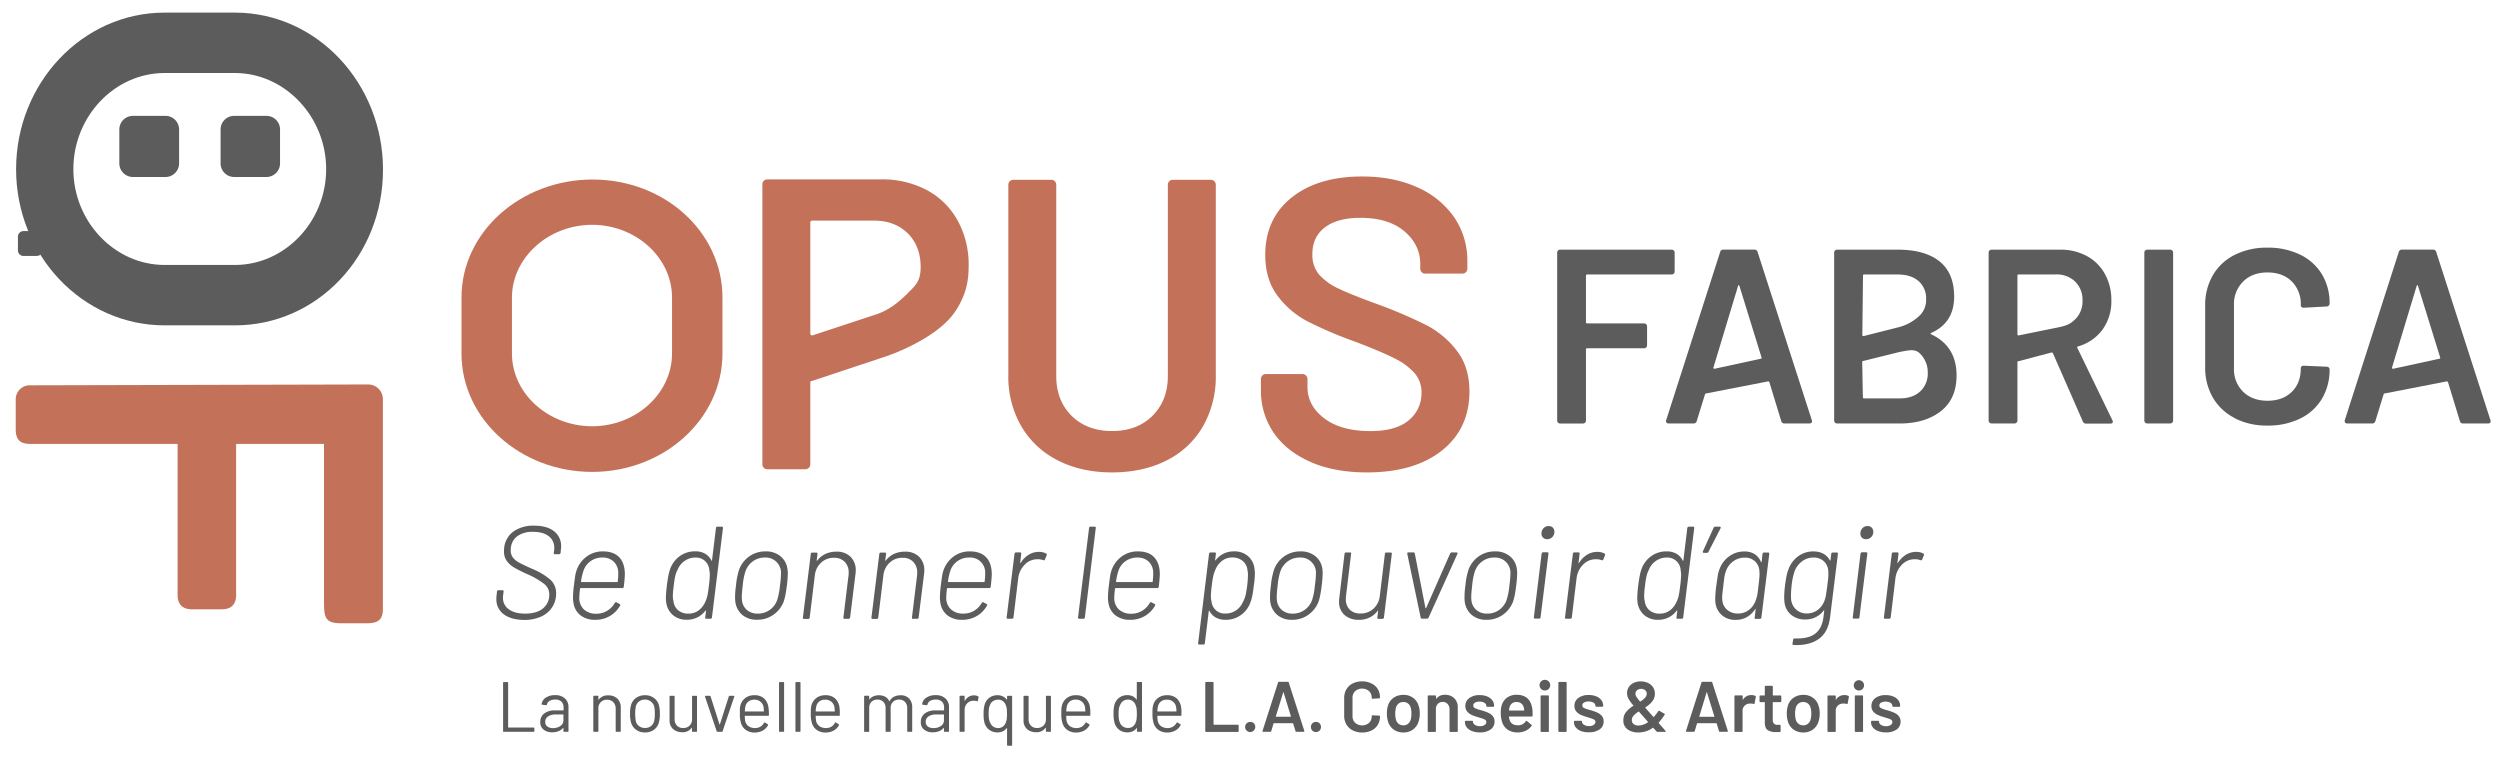 <svg id="Calque_1" data-name="Calque 1" xmlns="http://www.w3.org/2000/svg" viewBox="0 0 1190 362.39"><defs><style>.cls-1{fill:#5c5c5c;}.cls-2{fill:#c37259;}</style></defs><path class="cls-1" d="M7.66,80.52C7.66,39.63,39.19,6,78.38,6h33.43c39.19,0,70.5,33.86,70.5,74.75,0,41.1-31.31,74.12-70.5,74.12H78.38c-39.19,0-70.72-33.45-70.72-74.34m147.59,0c0-25.13-19.8-45.78-43.44-45.78H78.38c-23.86,0-43.46,20.65-43.46,45.78,0,24.92,19.6,45.59,43.46,45.59h33.43c23.85,0,43.44-20.67,43.44-45.59"/><path class="cls-2" d="M14.3,183.41,175.44,183a7,7,0,0,1,6.81,7.26V290.1c0,6.17-4,6.58-8.3,6.58H162.54c-7.68,0-8.31-2.53-8.31-10.2V211.32H112.39v71.89c0,4.47-2.34,6.82-6.82,6.82H91.35c-4.47,0-6.81-2.35-6.81-6.82V211.32H16c-4.25,0-8.52,0-8.52-7V190a6.69,6.69,0,0,1,6.82-6.61"/><path class="cls-1" d="M78.85,84.25H63.2a6.5,6.5,0,0,1-6.4-6.55v-16a6.49,6.49,0,0,1,6.4-6.55H78.85a6.49,6.49,0,0,1,6.4,6.55v16a6.5,6.5,0,0,1-6.4,6.55"/><path class="cls-1" d="M17.63,121.83H11.18a2.65,2.65,0,0,1-2.65-2.65v-6.49A2.65,2.65,0,0,1,11.18,110h6.45a2.65,2.65,0,0,1,2.64,2.65v6.49a2.65,2.65,0,0,1-2.64,2.65"/><path class="cls-1" d="M126.89,84.25H111.33A6.48,6.48,0,0,1,105,77.7v-16a6.47,6.47,0,0,1,6.37-6.55h15.56a6.48,6.48,0,0,1,6.37,6.55v16a6.48,6.48,0,0,1-6.37,6.55"/><path class="cls-1" d="M796.72,130.24a1.4,1.4,0,0,1-1,.41H755.52a.53.53,0,0,0-.6.59v22.11a.52.52,0,0,0,.6.59h27.07a1.42,1.42,0,0,1,1.42,1.42v9a1.42,1.42,0,0,1-1.42,1.42H755.52a.53.53,0,0,0-.6.59v33.81a1.36,1.36,0,0,1-.41,1,1.34,1.34,0,0,1-1,.41H742.63a1.32,1.32,0,0,1-1-.41,1.37,1.37,0,0,1-.42-1V120.25a1.42,1.42,0,0,1,1.42-1.42h53.08a1.4,1.4,0,0,1,1.42,1.42v9a1.4,1.4,0,0,1-.41,1"/><path class="cls-1" d="M847.86,200.4,842.25,182c-.16-.31-.35-.47-.59-.47l-29.51,5.74c-.23,0-.43.16-.59.47l-3.9,12.65a1.47,1.47,0,0,1-1.53,1.18H794.3a1.31,1.31,0,0,1-1.06-.41,1.28,1.28,0,0,1-.12-1.24L818.78,120a1.47,1.47,0,0,1,1.53-1.18h14.78a1.48,1.48,0,0,1,1.54,1.18l25.77,79.92a1.29,1.29,0,0,1,.12.59c0,.71-.44,1.06-1.3,1.06H849.4a1.48,1.48,0,0,1-1.54-1.18m-31.77-24.85L838,170.78c.47,0,.63-.23.47-.71L828,136.21q-.12-.48-.36-.48c-.16,0-.27.16-.35.48l-11.67,38.63c-.08.48.08.71.47.71"/><path class="cls-1" d="M1170.89,200.4,1165.28,182c-.16-.31-.35-.47-.59-.47l-29.51,5.74c-.23,0-.43.16-.59.47l-3.9,12.65a1.48,1.48,0,0,1-1.54,1.18h-11.82a1.3,1.3,0,0,1-1.06-.41,1.28,1.28,0,0,1-.12-1.24L1141.8,120a1.48,1.48,0,0,1,1.54-1.18h14.78a1.49,1.49,0,0,1,1.54,1.18l25.77,79.92a1.44,1.44,0,0,1,.11.59c0,.71-.43,1.06-1.3,1.06h-11.82a1.47,1.47,0,0,1-1.53-1.18m-31.77-24.85,21.91-4.77c.47,0,.62-.23.47-.71L1151,136.21c-.08-.32-.19-.48-.35-.48s-.28.16-.35.48l-11.67,38.63c-.08.48.07.71.47.71"/><path class="cls-1" d="M919.28,159.14q12,5.67,12.05,19.51,0,11.23-7.5,17.08t-19.57,5.85H874.47a1.37,1.37,0,0,1-1-.41,1.4,1.4,0,0,1-.41-1V120.25a1.4,1.4,0,0,1,.41-1,1.41,1.41,0,0,1,1-.41h28.85q12.88,0,19.86,5.55t7,16.79q0,12.42-10.87,17.26c-.48.24-.48.47,0,.71m-32.52-27.9-.32,28.14a.52.52,0,0,0,.59.59l16.48-4.17a22.45,22.45,0,0,0,9.68-5.11,10.29,10.29,0,0,0,3.6-8.34,10.78,10.78,0,0,0-3.6-8.57q-3.62-3.14-9.87-3.13h-16a.53.53,0,0,0-.6.59M914,186.33a11.56,11.56,0,0,0,3.61-9,12.42,12.42,0,0,0-3.66-9c-2.44-2.52-5.55-1.53-9.74-.8L887,171.8a.52.52,0,0,0-.59.59l.32,16.66a.52.52,0,0,0,.6.59h16.9q6.15,0,9.75-3.31"/><path class="cls-1" d="M991.39,200.52l-14.15-32.27a.75.75,0,0,0-.7-.47l-15.65,4.13a.52.52,0,0,0-.59.59v27.66a1.4,1.4,0,0,1-.41,1,1.41,1.41,0,0,1-1,.41H948a1.4,1.4,0,0,1-1-.41,1.37,1.37,0,0,1-.42-1V120.25a1.37,1.37,0,0,1,.42-1,1.4,1.4,0,0,1,1-.41h32.51a26.32,26.32,0,0,1,12.76,3,21.38,21.38,0,0,1,8.63,8.52A25.33,25.33,0,0,1,1005,143a22.83,22.83,0,0,1-4.19,13.88,21.71,21.71,0,0,1-11.64,8,.38.38,0,0,0-.36.23.51.51,0,0,0,0,.48l16.67,34.4a1.87,1.87,0,0,1,.23.71c0,.63-.43.94-1.29.94H993.05a1.67,1.67,0,0,1-1.66-1.06M960.3,131.24v27.83a.52.52,0,0,0,.59.59l17.73-3.61c5.25-1,6.84-1.82,9.17-4.06a11.86,11.86,0,0,0,3.48-8.93,12.05,12.05,0,0,0-3.48-9,12.52,12.52,0,0,0-9.17-3.43H960.89a.52.52,0,0,0-.59.59"/><path class="cls-1" d="M1021.11,201.17a1.36,1.36,0,0,1-.41-1V120.25a1.36,1.36,0,0,1,.41-1,1.39,1.39,0,0,1,1-.41H1033a1.41,1.41,0,0,1,1,.41,1.4,1.4,0,0,1,.41,1v79.91a1.4,1.4,0,0,1-.41,1,1.37,1.37,0,0,1-1,.41h-10.88a1.35,1.35,0,0,1-1-.41"/><path class="cls-1" d="M1063.73,199a25.09,25.09,0,0,1-10.41-9.75,28.29,28.29,0,0,1-3.66-14.54V145.54a28.26,28.26,0,0,1,3.66-14.53,24.79,24.79,0,0,1,10.41-9.7,33.88,33.88,0,0,1,15.6-3.43,34.8,34.8,0,0,1,15.49,3.31,24.48,24.48,0,0,1,10.4,9.34,26.36,26.36,0,0,1,3.67,13.95,1.4,1.4,0,0,1-.41,1,1.43,1.43,0,0,1-1,.41l-10.88.59c-.94,0-1.42-.43-1.42-1.3a15.09,15.09,0,0,0-4.31-11.23q-4.32-4.26-11.53-4.26T1067.75,134a15,15,0,0,0-4.38,11.23v30.15a14.8,14.8,0,0,0,4.38,11.11q4.37,4.26,11.58,4.26t11.53-4.2q4.31-4.2,4.31-11.17c0-.87.48-1.3,1.42-1.3l10.88.47a1.52,1.52,0,0,1,1,.36,1.06,1.06,0,0,1,.41.82,26.9,26.9,0,0,1-3.67,14.13,24.36,24.36,0,0,1-10.4,9.4,34.66,34.66,0,0,1-15.49,3.31,33.4,33.4,0,0,1-15.6-3.49"/><path class="cls-2" d="M281.86,224.63c-34.12,0-62.19-25.13-62.19-56.36V141.63c0-31.23,28.26-56.18,62.38-56.18,34.29,0,61.84,25,61.84,56.18v26.64c0,31.23-27.91,56.36-62,56.36m0-117.62c-21,0-38.2,15.78-38.2,34.62v26.64c0,19,17.24,34.63,38.2,34.63,20.79,0,38-15.62,38-34.63V141.63c0-19-17.25-34.62-38-34.62"/><path class="cls-2" d="M441.2,90.49A36.31,36.31,0,0,1,455.86,105a43.57,43.57,0,0,1,5.22,21.55c0,8-1.54,13.48-5.08,19.64s-9.09,10.66-15.29,14.52a99.89,99.89,0,0,1-22.52,10.09l-31.48,10.48a.86.86,0,0,0-1,1v38.72a2.36,2.36,0,0,1-2.36,2.36h-18.1a2.29,2.29,0,0,1-1.68-.69,2.26,2.26,0,0,1-.68-1.67V87.74a2.34,2.34,0,0,1,2.36-2.36h54.1a45.21,45.21,0,0,1,21.83,5.11m-9.05,49c4.07-3.94,6.1-6,6.1-12.43s-2-11.87-6.1-15.94-9.44-6.1-16.13-6.1H386.71a.87.87,0,0,0-1,1v52.63a.86.86,0,0,0,1,1L416,150c7.2-2.14,12.07-6.5,16.13-10.43"/><path class="cls-2" d="M503.57,219.16a41.65,41.65,0,0,1-17.42-16.23,47,47,0,0,1-6.19-24.3V87.94a2.36,2.36,0,0,1,2.36-2.36h18.1a2.36,2.36,0,0,1,2.36,2.36V179q0,11.63,7.28,18.89t19.28,7.28q12,0,19.27-7.28T555.9,179V87.94a2.26,2.26,0,0,1,.68-1.67,2.29,2.29,0,0,1,1.68-.69h18.1a2.36,2.36,0,0,1,2.36,2.36v90.69a47.66,47.66,0,0,1-6.1,24.3,41,41,0,0,1-17.31,16.23q-11.22,5.7-26,5.7-14.57,0-25.77-5.7"/><path class="cls-2" d="M624,219.94q-11.4-4.91-17.61-13.77a35.43,35.43,0,0,1-6.19-20.85V180.4a2.36,2.36,0,0,1,2.36-2.36H620a2.36,2.36,0,0,1,2.36,2.36v3.74q0,9,8.07,15.05t22,6q12,0,18.1-5.11a16.46,16.46,0,0,0,6.1-13.18,13.71,13.71,0,0,0-3.35-9.35,31.11,31.11,0,0,0-9.54-7q-6.19-3.15-18.59-7.87a194.89,194.89,0,0,1-22.62-9.64,42.12,42.12,0,0,1-14.46-12.3q-5.8-7.77-5.81-19.38,0-17.31,12.59-27.35t33.65-10q14.75,0,26.06,5.12a41.58,41.58,0,0,1,17.61,14.26,36.45,36.45,0,0,1,6.29,21.15v3.34a2.36,2.36,0,0,1-2.36,2.37h-17.7a2.34,2.34,0,0,1-2.36-2.37v-2.16q0-9.24-7.58-15.64t-20.95-6.39q-10.82,0-16.82,4.52t-6,12.79a14.45,14.45,0,0,0,3.15,9.64,28.14,28.14,0,0,0,9.44,6.79q6.3,3,19.48,7.77a221,221,0,0,1,22.33,9.64,42.92,42.92,0,0,1,14.36,12.1q6,7.75,6,19.38,0,17.7-13.09,28.12t-35.7,10.43q-15.35,0-26.76-4.92"/><path class="cls-1" d="M239.75,292.37a8.7,8.7,0,0,1-3.48-7.3,10.5,10.5,0,0,1,.07-1.44l.24-2.07q.13-.63.69-.63h1.88a.59.59,0,0,1,.47.19.47.47,0,0,1,.1.44l-.25,1.88a6.09,6.09,0,0,0-.06,1.07,6.52,6.52,0,0,0,2.78,5.51c1.86,1.38,4.46,2.06,7.8,2.06q5.44,0,8.46-2.47a8.26,8.26,0,0,0,3-6.73A6.28,6.28,0,0,0,259.1,278a37,37,0,0,0-8.17-4.73,66.26,66.26,0,0,1-6.26-3.16,11.65,11.65,0,0,1-3.45-3.1,7.59,7.59,0,0,1-1.31-4.58,13.89,13.89,0,0,1,.06-1.5,11,11,0,0,1,4.41-7.92,16.25,16.25,0,0,1,9.87-2.79q6.13,0,9.49,2.66a8.77,8.77,0,0,1,3.35,7.24c0,.33,0,.87-.12,1.63l-.13,1.44a.86.86,0,0,1-.25.43.58.58,0,0,1-.44.19h-2a.56.56,0,0,1-.47-.19.45.45,0,0,1-.1-.43l.19-1.26a7.66,7.66,0,0,0,.06-1.12,6.71,6.71,0,0,0-2.63-5.58c-1.75-1.38-4.26-2.07-7.51-2.07a12.26,12.26,0,0,0-7.36,2,7.78,7.78,0,0,0-3.17,5.67,7.66,7.66,0,0,0-.06,1.12,5.48,5.48,0,0,0,1.07,3.45,9.38,9.38,0,0,0,3,2.44q2,1.07,5.89,2.82a32.23,32.23,0,0,1,8.8,5.17,8.55,8.55,0,0,1,2.85,6.61,11.92,11.92,0,0,1-1.85,6.57,12.13,12.13,0,0,1-5.29,4.48,19.13,19.13,0,0,1-8.14,1.6Q243.22,295,239.75,292.37Z"/><path class="cls-1" d="M289,290.74a10.26,10.26,0,0,0,3.64-3.73c.25-.38.52-.48.81-.31l1.5.81c.34.25.4.52.19.82a13.27,13.27,0,0,1-4.82,4.88,13.44,13.44,0,0,1-7,1.82,11,11,0,0,1-7-2.13,9,9,0,0,1-3.32-5.82,13.77,13.77,0,0,1-.25-2.83,49.71,49.71,0,0,1,.44-5.57c.25-2,.45-3.59.62-4.64a15.15,15.15,0,0,1,.75-2.88,13.56,13.56,0,0,1,4.8-6.32,12.62,12.62,0,0,1,7.61-2.38c3.5,0,6.13,1,7.86,2.88s2.6,4.57,2.6,8q0,1.69-.5,5.95-.14.63-.69.63h-19.8a.29.29,0,0,0-.31.25,33.2,33.2,0,0,0-.38,4.32,7.37,7.37,0,0,0,2.16,5.58,8.32,8.32,0,0,0,6,2.06A9.66,9.66,0,0,0,289,290.74Zm-12.4-13.94c0,.17,0,.25.19.25h17a.22.22,0,0,0,.25-.25,30.65,30.65,0,0,0,.25-3.88,7.49,7.49,0,0,0-2-5.42,7.38,7.38,0,0,0-5.55-2.1,9.38,9.38,0,0,0-5.73,1.79,9.19,9.19,0,0,0-3.35,4.73A28.31,28.31,0,0,0,276.55,276.8Z"/><path class="cls-1" d="M341.57,250.68h2q.57,0,.57.63l-5.26,42.59q-.13.63-.69.63h-2c-.42,0-.58-.21-.5-.63l.37-3.07c0-.29-.1-.33-.31-.12A10.76,10.76,0,0,1,327,295a9.88,9.88,0,0,1-6.74-2.26,9.54,9.54,0,0,1-3.16-6.07,12.26,12.26,0,0,1-.13-2.13q0-1.81.44-5.76c.25-1.93.49-3.48.72-4.67a22.54,22.54,0,0,1,.85-3.23,13,13,0,0,1,4.6-6.17,12.35,12.35,0,0,1,7.42-2.28,9.15,9.15,0,0,1,4.61,1.12,7.64,7.64,0,0,1,3,3.2c0,.12.1.18.19.16s.12-.1.12-.22l1.88-15.41A.66.66,0,0,1,341.57,250.68Zm-4.86,32.89c.23-1,.47-2.59.72-4.76a45.53,45.53,0,0,0,.44-5.14,15.51,15.51,0,0,0-.25-2.51,6.51,6.51,0,0,0-2.06-4.16,6.44,6.44,0,0,0-4.52-1.6,8.74,8.74,0,0,0-5.16,1.6,9,9,0,0,0-3.29,4.1,12.39,12.39,0,0,0-1.1,2.79,37.35,37.35,0,0,0-.78,4.85,42.5,42.5,0,0,0-.44,4.95,10.27,10.27,0,0,0,.31,2.51,6.43,6.43,0,0,0,2.2,4.26,7.2,7.2,0,0,0,4.88,1.62,7.91,7.91,0,0,0,5-1.62,10.09,10.09,0,0,0,3.17-4.26A12.08,12.08,0,0,0,336.71,283.57Z"/><path class="cls-1" d="M353.38,292.74a9.76,9.76,0,0,1-3.35-6.23,13.83,13.83,0,0,1-.13-2.32,37.41,37.41,0,0,1,.44-5.51,33.62,33.62,0,0,1,1.56-7.77,13.41,13.41,0,0,1,4.89-6.17,13.16,13.16,0,0,1,7.64-2.28,10.76,10.76,0,0,1,7.08,2.32,9.19,9.19,0,0,1,3.32,6.13A12.67,12.67,0,0,1,375,273a54.06,54.06,0,0,1-.44,5.64c-.25,1.92-.49,3.47-.72,4.64a24.52,24.52,0,0,1-.85,3.19,13.41,13.41,0,0,1-4.92,6.2,13,13,0,0,1-7.61,2.32A10.53,10.53,0,0,1,353.38,292.74Zm13.12-2.5a9.69,9.69,0,0,0,3.51-4.86,32.27,32.27,0,0,0,1.25-6.64,50.7,50.7,0,0,0,.5-5.7,7.26,7.26,0,0,0-7.7-7.64,9.44,9.44,0,0,0-5.74,1.82,9.86,9.86,0,0,0-3.53,4.88,31,31,0,0,0-1.26,6.64c-.29,2.55-.44,4.33-.44,5.33a7.89,7.89,0,0,0,.07,1.31,7,7,0,0,0,2.28,4.89,7.66,7.66,0,0,0,5.3,1.81A9.45,9.45,0,0,0,366.5,290.24Z"/><path class="cls-1" d="M404.83,265a8.89,8.89,0,0,1,2.51,6.61,15,15,0,0,1-.13,1.63l-2.56,20.67q-.13.63-.69.63h-2c-.42,0-.58-.21-.5-.63l2.44-20a10.15,10.15,0,0,0,.07-1.32,7.1,7.1,0,0,0-1.88-5.14,6.77,6.77,0,0,0-5.08-1.94,8.76,8.76,0,0,0-6.14,2.29,9.54,9.54,0,0,0-3,6l-2.45,20.17a.66.66,0,0,1-.68.63h-2a.56.56,0,0,1-.47-.19.48.48,0,0,1-.09-.44l3.76-30.32a.6.6,0,0,1,.18-.43.69.69,0,0,1,.51-.19h2a.5.5,0,0,1,.41.19.47.47,0,0,1,.09.43l-.38,3.07c0,.25.09.3.26.13a10.38,10.38,0,0,1,3.88-3.17,12.16,12.16,0,0,1,5.2-1.09A9.19,9.19,0,0,1,404.83,265Z"/><path class="cls-1" d="M437.47,265a8.88,8.88,0,0,1,2.5,6.61c0,.34,0,.88-.12,1.63l-2.57,20.67c-.09.42-.31.63-.69.63h-2c-.42,0-.59-.21-.5-.63l2.44-20a10.56,10.56,0,0,0,.06-1.32,7.06,7.06,0,0,0-1.88-5.14,6.74,6.74,0,0,0-5.07-1.94,8.74,8.74,0,0,0-6.14,2.29,9.6,9.6,0,0,0-3,6l-2.44,20.17c-.09.42-.31.63-.69.63h-2a.56.56,0,0,1-.47-.19.46.46,0,0,1-.1-.44l3.76-30.32a.57.57,0,0,1,.19-.43.65.65,0,0,1,.5-.19h2a.49.49,0,0,1,.41.19.45.45,0,0,1,.1.43l-.38,3.07c0,.25.08.3.25.13a10.46,10.46,0,0,1,3.88-3.17,12.19,12.19,0,0,1,5.2-1.09A9.21,9.21,0,0,1,437.47,265Z"/><path class="cls-1" d="M463.65,290.74a10.26,10.26,0,0,0,3.64-3.73c.25-.38.52-.48.81-.31l1.5.81c.34.25.4.52.19.82a13.27,13.27,0,0,1-4.82,4.88,13.44,13.44,0,0,1-7,1.82,11,11,0,0,1-7-2.13,9,9,0,0,1-3.32-5.82,13.77,13.77,0,0,1-.25-2.83,49.71,49.71,0,0,1,.44-5.57c.25-2,.46-3.59.62-4.64a15.15,15.15,0,0,1,.75-2.88,13.56,13.56,0,0,1,4.8-6.32,12.62,12.62,0,0,1,7.61-2.38c3.5,0,6.13,1,7.86,2.88s2.6,4.57,2.6,8q0,1.69-.5,5.95-.14.63-.69.63h-19.8a.29.29,0,0,0-.31.25,32.89,32.89,0,0,0-.37,4.32A7.37,7.37,0,0,0,452.6,290a8.28,8.28,0,0,0,6,2.06A9.66,9.66,0,0,0,463.65,290.74Zm-12.4-13.94c0,.17,0,.25.19.25h17a.22.22,0,0,0,.25-.25,30.65,30.65,0,0,0,.25-3.88,7.1,7.1,0,0,0-7.58-7.52,9.38,9.38,0,0,0-5.73,1.79,9.25,9.25,0,0,0-3.35,4.73A28.31,28.31,0,0,0,451.25,276.8Z"/><path class="cls-1" d="M497.91,263.46c.3.08.4.35.32.81l-.81,2c-.22.42-.49.54-.82.37a7.51,7.51,0,0,0-3-.43,8.23,8.23,0,0,0-5.92,2.66,10.87,10.87,0,0,0-3,6.36l-2.26,18.66a.66.66,0,0,1-.69.63h-2a.56.56,0,0,1-.47-.19.46.46,0,0,1-.1-.44l3.76-30.32a.61.61,0,0,1,.19-.43.66.66,0,0,1,.5-.19h2a.48.48,0,0,1,.4.19.45.45,0,0,1,.1.43l-.5,4.26c-.05.13,0,.2.06.22s.14,0,.19-.15a12,12,0,0,1,3.76-3.82,9.08,9.08,0,0,1,4.94-1.38A6.74,6.74,0,0,1,497.91,263.46Z"/><path class="cls-1" d="M513.23,294.34a.48.48,0,0,1-.09-.44l5.26-42.59a.58.58,0,0,1,.19-.44.65.65,0,0,1,.5-.19h2a.5.5,0,0,1,.41.19.46.46,0,0,1,.09.44l-5.2,42.59a.66.66,0,0,1-.68.63h-2A.56.56,0,0,1,513.23,294.34Z"/><path class="cls-1" d="M543.64,290.74a10.16,10.16,0,0,0,3.63-3.73c.26-.38.53-.48.82-.31l1.5.81c.33.25.4.52.19.82a13.27,13.27,0,0,1-4.82,4.88,13.44,13.44,0,0,1-7,1.82,11,11,0,0,1-7-2.13,9,9,0,0,1-3.32-5.82,13.77,13.77,0,0,1-.25-2.83,51.67,51.67,0,0,1,.43-5.57c.26-2,.46-3.59.63-4.64a15.15,15.15,0,0,1,.75-2.88,13.49,13.49,0,0,1,4.8-6.32,12.62,12.62,0,0,1,7.61-2.38q5.25,0,7.86,2.88t2.6,8q0,1.69-.5,5.95-.14.63-.69.63h-19.8a.29.29,0,0,0-.31.25,33.2,33.2,0,0,0-.38,4.32,7.37,7.37,0,0,0,2.16,5.58,8.32,8.32,0,0,0,6,2.06A9.66,9.66,0,0,0,543.64,290.74Zm-12.4-13.94c0,.17,0,.25.19.25h17a.22.22,0,0,0,.25-.25,30.65,30.65,0,0,0,.25-3.88,7.49,7.49,0,0,0-2-5.42,7.38,7.38,0,0,0-5.55-2.1,9.38,9.38,0,0,0-5.73,1.79,9.19,9.19,0,0,0-3.35,4.73A28.31,28.31,0,0,0,531.24,276.8Z"/><path class="cls-1" d="M597.32,273.1a40.69,40.69,0,0,1-.5,5.58c-.21,1.84-.43,3.36-.66,4.57a20.48,20.48,0,0,1-.9,3.32,12.6,12.6,0,0,1-4.55,6.17,12.27,12.27,0,0,1-7.42,2.29,9.32,9.32,0,0,1-4.6-1.1,7.37,7.37,0,0,1-3-3.16.15.15,0,0,0-.16-.1.35.35,0,0,0-.15.23l-1.88,15.28a.63.63,0,0,1-.19.44.7.7,0,0,1-.5.19h-2a.5.5,0,0,1-.4-.19.47.47,0,0,1-.1-.44l5.2-42.6a.94.94,0,0,1,.25-.43.59.59,0,0,1,.44-.19h2a.56.56,0,0,1,.47.19.45.45,0,0,1,.1.43l-.38,3c0,.13,0,.2,0,.22s.14,0,.22-.09a10.52,10.52,0,0,1,3.83-3.17,11,11,0,0,1,4.88-1.09,9.9,9.9,0,0,1,6.73,2.25,9.3,9.3,0,0,1,3.1,6.08A13.5,13.5,0,0,1,597.32,273.1Zm-5.45,13a13.64,13.64,0,0,0,1-2.66,52.41,52.41,0,0,0,1.16-9.55,10.71,10.71,0,0,0-.25-2.57A6.34,6.34,0,0,0,591.5,267a7.35,7.35,0,0,0-4.89-1.63,7.77,7.77,0,0,0-5,1.66,9.89,9.89,0,0,0-3.1,4.23,14.11,14.11,0,0,0-.94,2.69,41.54,41.54,0,0,0-.75,4.76,42.66,42.66,0,0,0-.44,5.08,10.19,10.19,0,0,0,.31,2.5,6.28,6.28,0,0,0,6.64,5.76,8.68,8.68,0,0,0,4.95-1.47,9,9,0,0,0,3.26-3.85Z"/><path class="cls-1" d="M608,292.74a9.85,9.85,0,0,1-3.35-6.23,15.37,15.37,0,0,1-.12-2.32,38.72,38.72,0,0,1,.43-5.51,33.53,33.53,0,0,1,1.57-7.77,13.39,13.39,0,0,1,4.88-6.17,13.19,13.19,0,0,1,7.65-2.28,10.76,10.76,0,0,1,7.08,2.32,9.23,9.23,0,0,1,3.32,6.13,13,13,0,0,1,.12,2.13,54.06,54.06,0,0,1-.44,5.64c-.25,1.92-.49,3.47-.72,4.64a24.56,24.56,0,0,1-.84,3.19,13.54,13.54,0,0,1-4.92,6.2,13,13,0,0,1-7.61,2.32A10.58,10.58,0,0,1,608,292.74Zm13.12-2.5a9.69,9.69,0,0,0,3.51-4.86,31.59,31.59,0,0,0,1.25-6.64,49,49,0,0,0,.51-5.7,7.26,7.26,0,0,0-7.71-7.64,9.44,9.44,0,0,0-5.73,1.82,9.94,9.94,0,0,0-3.54,4.88,31.18,31.18,0,0,0-1.25,6.64,53,53,0,0,0-.44,5.33,9.64,9.64,0,0,0,.06,1.31,7,7,0,0,0,2.29,4.89,7.63,7.63,0,0,0,5.29,1.81A9.45,9.45,0,0,0,621.12,290.24Z"/><path class="cls-1" d="M660,263h1.94a.56.56,0,0,1,.47.19.47.47,0,0,1,.1.43l-3.76,30.32a.61.61,0,0,1-.19.44.66.66,0,0,1-.5.19h-1.94a.49.49,0,0,1-.41-.19.46.46,0,0,1-.1-.44l.38-3.07c0-.12,0-.2-.09-.22s-.12,0-.16.16a10.74,10.74,0,0,1-9.08,4.2,9.67,9.67,0,0,1-6.71-2.32,8.19,8.19,0,0,1-2.56-6.39c0-.33,0-.88.12-1.63L640,263.58a.66.66,0,0,1,.69-.62h1.94c.42,0,.59.21.5.62l-2.44,20.17a12.42,12.42,0,0,0-.06,1.38,6.85,6.85,0,0,0,1.84,5.05,6.93,6.93,0,0,0,5.11,1.84,8.87,8.87,0,0,0,6.2-2.28,9.6,9.6,0,0,0,3-6l2.44-20.17A.66.66,0,0,1,660,263Z"/><path class="cls-1" d="M676.25,294l-6.39-30.38v-.13a.49.49,0,0,1,.56-.56h2.32a.69.69,0,0,1,.69.5l5.07,25.93c0,.09,0,.13.16.13a.21.21,0,0,0,.21-.13l11.41-25.93a.91.91,0,0,1,.81-.5l2.26.06c.45,0,.58.23.37.69L680,294a.94.94,0,0,1-.81.5h-2.32A.59.59,0,0,1,676.25,294Z"/><path class="cls-1" d="M700.58,292.74a9.85,9.85,0,0,1-3.35-6.23,15.37,15.37,0,0,1-.12-2.32,38.72,38.72,0,0,1,.43-5.51,33.53,33.53,0,0,1,1.57-7.77,13.35,13.35,0,0,1,4.89-6.17,13.16,13.16,0,0,1,7.64-2.28,10.76,10.76,0,0,1,7.08,2.32,9.23,9.23,0,0,1,3.32,6.13,13,13,0,0,1,.12,2.13,51.39,51.39,0,0,1-.44,5.64c-.25,1.92-.49,3.47-.72,4.64a24.56,24.56,0,0,1-.84,3.19,13.54,13.54,0,0,1-4.92,6.2,13,13,0,0,1-7.61,2.32A10.58,10.58,0,0,1,700.58,292.74Zm13.13-2.5a9.73,9.73,0,0,0,3.5-4.86,32.09,32.09,0,0,0,1.26-6.64,50.7,50.7,0,0,0,.5-5.7,7.26,7.26,0,0,0-7.71-7.64,9.44,9.44,0,0,0-5.73,1.82A9.94,9.94,0,0,0,702,272.1a31.18,31.18,0,0,0-1.25,6.64c-.29,2.55-.44,4.33-.44,5.33a9.64,9.64,0,0,0,.06,1.31,7,7,0,0,0,2.29,4.89,7.63,7.63,0,0,0,5.29,1.81A9.5,9.5,0,0,0,713.71,290.24Z"/><path class="cls-1" d="M730.21,294.28a.49.49,0,0,1-.1-.44l3.7-30.32a1,1,0,0,1,.25-.44.63.63,0,0,1,.44-.19h2a.59.59,0,0,1,.47.19.47.47,0,0,1,.1.44l-3.76,30.32a.59.59,0,0,1-.19.44.69.69,0,0,1-.5.19h-2A.52.52,0,0,1,730.21,294.28Zm4.29-38.37a2.53,2.53,0,0,1-.75-1.91,3.58,3.58,0,0,1,1-2.6,3.26,3.26,0,0,1,2.44-1,2.65,2.65,0,0,1,1.95.75,2.71,2.71,0,0,1,.75,2,3.4,3.4,0,0,1-1,2.51,3.3,3.3,0,0,1-2.44,1A2.69,2.69,0,0,1,734.5,255.91Z"/><path class="cls-1" d="M763.69,263.46c.29.08.4.35.31.81l-.81,2c-.21.42-.48.54-.82.37a7.43,7.43,0,0,0-3-.43,8.2,8.2,0,0,0-5.92,2.66,10.89,10.89,0,0,0-3,6.36l-2.26,18.66a.66.66,0,0,1-.69.63h-2a.56.56,0,0,1-.47-.19.48.48,0,0,1-.09-.44l3.76-30.32a.6.6,0,0,1,.18-.43.67.67,0,0,1,.51-.19h2a.52.52,0,0,1,.41.19.47.47,0,0,1,.09.43l-.5,4.26c0,.13,0,.2.06.22s.15,0,.19-.15a12,12,0,0,1,3.76-3.82,9.09,9.09,0,0,1,4.95-1.38A6.79,6.79,0,0,1,763.69,263.46Z"/><path class="cls-1" d="M882,294.28a.49.49,0,0,1-.09-.44l3.7-30.32a1,1,0,0,1,.24-.44.65.65,0,0,1,.44-.19h2a.6.6,0,0,1,.47.19.49.49,0,0,1,.09.44l-3.76,30.32a.62.62,0,0,1-.18.44.73.73,0,0,1-.51.19h-2A.53.53,0,0,1,882,294.28Zm4.29-38.37a2.53,2.53,0,0,1-.75-1.91,3.62,3.62,0,0,1,1-2.6,3.29,3.29,0,0,1,2.45-1,2.63,2.63,0,0,1,1.94.75,2.71,2.71,0,0,1,.75,2,3.39,3.39,0,0,1-1,2.51,3.32,3.32,0,0,1-2.45,1A2.69,2.69,0,0,1,886.27,255.91Z"/><path class="cls-1" d="M915.46,263.46c.29.08.4.35.32.81l-.82,2c-.21.42-.48.54-.81.37a7.51,7.51,0,0,0-3-.43,8.2,8.2,0,0,0-5.92,2.66,11,11,0,0,0-3,6.36l-2.25,18.66q-.13.63-.69.63h-2a.57.57,0,0,1-.47-.19.48.48,0,0,1-.09-.44l3.76-30.32a.57.57,0,0,1,.19-.43.65.65,0,0,1,.5-.19h2a.49.49,0,0,1,.41.19.47.47,0,0,1,.09.43l-.5,4.26c0,.13,0,.2.06.22s.15,0,.19-.15a12.26,12.26,0,0,1,3.76-3.82,9.09,9.09,0,0,1,5-1.38A6.77,6.77,0,0,1,915.46,263.46Z"/><path class="cls-1" d="M803.9,250.68h2c.37,0,.56.21.56.63l-5.26,42.59a.66.66,0,0,1-.69.63h-2c-.42,0-.59-.21-.5-.63l.37-3.07c0-.29-.1-.33-.31-.12a10.76,10.76,0,0,1-8.71,4.32,9.85,9.85,0,0,1-6.73-2.26,9.55,9.55,0,0,1-3.17-6.07,13.64,13.64,0,0,1-.12-2.13,56.25,56.25,0,0,1,.44-5.76c.25-1.93.49-3.48.72-4.67a24,24,0,0,1,.84-3.23,13,13,0,0,1,4.61-6.17,12.33,12.33,0,0,1,7.42-2.28,9.11,9.11,0,0,1,4.6,1.12,7.58,7.58,0,0,1,3,3.2c0,.12.11.18.19.16a.21.21,0,0,0,.13-.22l1.87-15.41Q803.34,250.68,803.9,250.68Zm-4.85,32.89c.23-1,.47-2.59.72-4.76a45.53,45.53,0,0,0,.44-5.14,16.73,16.73,0,0,0-.25-2.51,6.29,6.29,0,0,0-6.58-5.76,8.8,8.8,0,0,0-5.17,1.6,9,9,0,0,0-3.29,4.1,12.37,12.37,0,0,0-1.09,2.79,37,37,0,0,0-.79,4.85,42,42,0,0,0-.43,4.95,10.27,10.27,0,0,0,.31,2.51,6.46,6.46,0,0,0,2.19,4.26,7.21,7.21,0,0,0,4.89,1.62,7.91,7.91,0,0,0,5-1.62,10.16,10.16,0,0,0,3.16-4.26A11.56,11.56,0,0,0,799.05,283.57Z"/><path class="cls-1" d="M819,250.9a.71.71,0,0,1,0,.53l-5.76,11.21a.81.81,0,0,1-.75.51H811c-.41,0-.56-.23-.43-.69l5.13-11.28a.74.74,0,0,1,.75-.5h2.13A.39.39,0,0,1,819,250.9Z"/><path class="cls-1" d="M839.61,263h2c.38,0,.57.21.57.62l-3.76,30.32q-.13.63-.69.63h-2c-.41,0-.58-.21-.5-.63l.44-3.88c0-.13,0-.2-.06-.22s-.15,0-.19.15a11.6,11.6,0,0,1-3.88,3.73,10.52,10.52,0,0,1-5.39,1.35,9.6,9.6,0,0,1-6.64-2.35,9.14,9.14,0,0,1-3-6.17,15.42,15.42,0,0,1-.06-1.63c0-1,.11-2.57.31-4.57l.19-1.5q.44-3.19.72-4.89a15.42,15.42,0,0,1,.85-3.13,12.81,12.81,0,0,1,4.54-6,11.89,11.89,0,0,1,7.23-2.32,8.75,8.75,0,0,1,5,1.31,7.73,7.73,0,0,1,2.92,3.7q.06.12.15.12c.07,0,.12-.06.16-.19l.44-3.82A.66.66,0,0,1,839.61,263Zm-3.17,20.36c.15-.76.35-2.26.6-4.51.33-2.72.5-4.54.5-5.45a12.17,12.17,0,0,0-.06-1.38,6.88,6.88,0,0,0-2-4.73,6.76,6.76,0,0,0-5-1.85,9,9,0,0,0-5.64,1.88A9.69,9.69,0,0,0,821.5,272a14.78,14.78,0,0,0-.59,2.16c-.15.78-.34,2.29-.59,4.54q-.57,4.45-.57,5.7a6,6,0,0,0,.06,1,6.6,6.6,0,0,0,2.2,4.76,7.42,7.42,0,0,0,5.19,1.87,8.4,8.4,0,0,0,5.49-1.87,9.76,9.76,0,0,0,3.16-4.76A12.81,12.81,0,0,0,836.44,283.32Z"/><path class="cls-1" d="M872.3,263h2c.37,0,.56.21.56.62l-3.75,30.26q-.89,7.08-5.39,10.27t-12,2.88a.57.57,0,0,1-.5-.69l.31-1.81a.61.61,0,0,1,.19-.44.66.66,0,0,1,.5-.19q6.45.25,9.74-2.22t4-7.86l.38-3.14c0-.12,0-.19,0-.21s-.13,0-.21.09a10.78,10.78,0,0,1-8.9,4.32,10.1,10.1,0,0,1-6.64-2.22,9,9,0,0,1-3.19-6.11c-.09-.92-.13-1.67-.13-2.26a47.75,47.75,0,0,1,.38-5.44c.25-1.88.5-3.45.75-4.7a18,18,0,0,1,1-3.39,13.25,13.25,0,0,1,4.57-6,11.83,11.83,0,0,1,7.14-2.28q5.58,0,7.9,4.26a.13.13,0,0,0,.19.06.21.21,0,0,0,.12-.19l.37-3A.67.67,0,0,1,872.3,263Zm-3.1,20c.15-.91.35-2.34.6-4.26s.41-3.34.47-4.26a20.29,20.29,0,0,0,0-2.44,6.89,6.89,0,0,0-2-4.76,6.81,6.81,0,0,0-5-1.88,8.87,8.87,0,0,0-5.61,1.88A10.54,10.54,0,0,0,854.2,272a30,30,0,0,0-1.38,6.64,44,44,0,0,0-.31,4.95,14.12,14.12,0,0,0,.06,1.69,7.45,7.45,0,0,0,2.29,4.76A7.21,7.21,0,0,0,860,292a8.38,8.38,0,0,0,5.48-1.88,9.65,9.65,0,0,0,3.16-4.76A14.14,14.14,0,0,0,869.2,283Z"/><path class="cls-1" d="M239.47,348V325c0-.23.11-.34.33-.34h1.74c.22,0,.33.11.33.34v21.18a.13.13,0,0,0,.14.14h12a.31.31,0,0,1,.35.34V348a.31.31,0,0,1-.35.34H239.8C239.58,348.38,239.47,348.27,239.47,348Z"/><path class="cls-1" d="M268.93,332.49a5.43,5.43,0,0,1,1.67,4.15V348a.3.3,0,0,1-.34.34h-1.73a.3.3,0,0,1-.34-.34v-1.39a.12.12,0,0,0-.05-.1.1.1,0,0,0-.12,0,5.3,5.3,0,0,1-2.21,1.55,8.29,8.29,0,0,1-3,.52,6.51,6.51,0,0,1-4-1.22,4.35,4.35,0,0,1-1.63-3.73,4.9,4.9,0,0,1,1.85-4,8.06,8.06,0,0,1,5.14-1.47h3.94a.13.13,0,0,0,.14-.14v-1.29a3.75,3.75,0,0,0-1-2.73,4,4,0,0,0-3-1,5.07,5.07,0,0,0-2.65.62,2.66,2.66,0,0,0-1.26,1.75c-.07.23-.2.33-.41.31l-1.83-.24q-.37-.08-.3-.27a4.35,4.35,0,0,1,2-3.09,7.77,7.77,0,0,1,4.42-1.19A6.61,6.61,0,0,1,268.93,332.49Zm-2.2,13.09a3.12,3.12,0,0,0,1.46-2.7v-2.65c0-.09-.05-.13-.14-.13h-3.56a6.32,6.32,0,0,0-3.6.91,2.92,2.92,0,0,0-1.36,2.55,2.63,2.63,0,0,0,1,2.26,4.42,4.42,0,0,0,2.69.76A6,6,0,0,0,266.73,345.58Z"/><path class="cls-1" d="M293.87,332.56a5.74,5.74,0,0,1,1.61,4.28V348c0,.23-.11.34-.33.34h-1.74a.3.3,0,0,1-.34-.34V337.31a4.26,4.26,0,0,0-1.13-3.05,3.9,3.9,0,0,0-2.94-1.19,3.95,3.95,0,0,0-4.17,4.18V348a.31.31,0,0,1-.35.34h-1.73a.3.3,0,0,1-.34-.34v-16.5a.31.31,0,0,1,.34-.34h1.73a.31.31,0,0,1,.35.34V333a.11.11,0,0,0,0,.1s.07,0,.09,0a5.24,5.24,0,0,1,4.58-2.1A5.89,5.89,0,0,1,293.87,332.56Z"/><path class="cls-1" d="M302.82,347.4a6.39,6.39,0,0,1-2.44-3.47,14.63,14.63,0,0,1-.48-4.17,14.31,14.31,0,0,1,.48-4.14,6.17,6.17,0,0,1,2.41-3.43,7.14,7.14,0,0,1,4.27-1.26,6.91,6.91,0,0,1,4.16,1.26,6.26,6.26,0,0,1,2.4,3.39,14.5,14.5,0,0,1,.47,4.18,14.14,14.14,0,0,1-.47,4.17,6.28,6.28,0,0,1-2.4,3.47,7,7,0,0,1-4.19,1.25A7.06,7.06,0,0,1,302.82,347.4Zm7-1.75a4.48,4.48,0,0,0,1.57-2.43,15.14,15.14,0,0,0,.3-3.43,16.57,16.57,0,0,0-.27-3.43,4.36,4.36,0,0,0-1.58-2.42A4.51,4.51,0,0,0,307,333a4.44,4.44,0,0,0-2.81.9,4.39,4.39,0,0,0-1.56,2.42,21.15,21.15,0,0,0,0,6.86,4.18,4.18,0,0,0,1.54,2.43,4.57,4.57,0,0,0,2.87.9A4.39,4.39,0,0,0,309.81,345.65Z"/><path class="cls-1" d="M329.71,331.2h1.73a.3.3,0,0,1,.34.34V348a.3.3,0,0,1-.34.34h-1.73a.3.3,0,0,1-.34-.34v-1.46a.1.1,0,0,0-.07-.1.07.07,0,0,0-.1,0,5.08,5.08,0,0,1-4.52,2.1,6.86,6.86,0,0,1-3-.66,5.12,5.12,0,0,1-2.17-1.92,5.45,5.45,0,0,1-.8-3V331.54a.3.3,0,0,1,.34-.34h1.73a.3.3,0,0,1,.34.34v10.77a4.24,4.24,0,0,0,1.09,3.07,3.86,3.86,0,0,0,3,1.14,4.12,4.12,0,0,0,3.07-1.16,4.16,4.16,0,0,0,1.14-3.05V331.54A.3.3,0,0,1,329.71,331.2Z"/><path class="cls-1" d="M341.15,348.11l-5.57-16.53,0-.14q0-.24.3-.24h1.94a.4.4,0,0,1,.41.28l4.24,13.3a.1.1,0,0,0,.1.07.1.1,0,0,0,.1-.07l4.25-13.3a.39.39,0,0,1,.41-.28l1.93,0c.25,0,.34.12.27.37l-5.57,16.5a.38.38,0,0,1-.4.27h-2A.4.4,0,0,1,341.15,348.11Z"/><path class="cls-1" d="M366,339.28v1.09a.31.31,0,0,1-.35.34h-11c-.09,0-.14,0-.14.13a15.76,15.76,0,0,0,.21,2.42,4.06,4.06,0,0,0,1.59,2.41,5.22,5.22,0,0,0,3.13.88,4.84,4.84,0,0,0,2.51-.65,4.49,4.49,0,0,0,1.7-1.83c.13-.2.29-.25.47-.14l1.33.79a.33.33,0,0,1,.13.47,6,6,0,0,1-2.54,2.56,7.94,7.94,0,0,1-3.91.94,7.19,7.19,0,0,1-4-1.16,6.08,6.08,0,0,1-2.34-3.12,13.91,13.91,0,0,1-.61-4.69c0-1,0-1.72,0-2.32a7.45,7.45,0,0,1,.25-1.61,6.32,6.32,0,0,1,2.33-3.54,6.8,6.8,0,0,1,4.23-1.32,6.7,6.7,0,0,1,4.75,1.56,7.24,7.24,0,0,1,2.07,4.42A17.13,17.13,0,0,1,366,339.28Zm-9.73-5.38a4,4,0,0,0-1.45,2.33,11.69,11.69,0,0,0-.27,2.31c0,.09.05.13.14.13h8.79c.09,0,.14,0,.14-.13a15.94,15.94,0,0,0-.21-2.18,4.21,4.21,0,0,0-1.51-2.42,4.45,4.45,0,0,0-2.86-.9A4.3,4.3,0,0,0,356.31,333.9Z"/><path class="cls-1" d="M370.82,348V325a.3.3,0,0,1,.34-.34h1.73a.3.3,0,0,1,.34.34V348a.3.3,0,0,1-.34.34h-1.73A.3.3,0,0,1,370.82,348Z"/><path class="cls-1" d="M378.63,348V325a.3.3,0,0,1,.34-.34h1.73a.3.3,0,0,1,.34.34V348a.3.3,0,0,1-.34.34H379A.3.3,0,0,1,378.63,348Z"/><path class="cls-1" d="M399.75,339.28v1.09a.3.3,0,0,1-.34.34h-11c-.09,0-.14,0-.14.13a15.76,15.76,0,0,0,.21,2.42,4.11,4.11,0,0,0,1.59,2.41,5.22,5.22,0,0,0,3.13.88,4.81,4.81,0,0,0,2.51-.65,4.43,4.43,0,0,0,1.7-1.83c.13-.2.29-.25.47-.14l1.33.79a.33.33,0,0,1,.13.47,6,6,0,0,1-2.54,2.56,7.91,7.91,0,0,1-3.91.94,7.19,7.19,0,0,1-4-1.16,6.19,6.19,0,0,1-2.34-3.12,13.91,13.91,0,0,1-.61-4.69c0-1,0-1.72.05-2.32a7.45,7.45,0,0,1,.25-1.61,6.37,6.37,0,0,1,2.33-3.54,6.82,6.82,0,0,1,4.23-1.32,6.68,6.68,0,0,1,4.75,1.56,7.24,7.24,0,0,1,2.07,4.42A17.13,17.13,0,0,1,399.75,339.28ZM390,333.9a4,4,0,0,0-1.44,2.33,10.81,10.81,0,0,0-.28,2.31c0,.09.05.13.14.13h8.8c.09,0,.13,0,.13-.13a14.81,14.81,0,0,0-.2-2.18,4.31,4.31,0,0,0-1.51-2.42,4.5,4.5,0,0,0-2.87-.9A4.34,4.34,0,0,0,390,333.9Z"/><path class="cls-1" d="M432.73,332.49a5.78,5.78,0,0,1,1.48,4.18V348a.3.3,0,0,1-.34.34h-1.7a.3.3,0,0,1-.34-.34v-10.9a4.11,4.11,0,0,0-1.07-3,3.74,3.74,0,0,0-2.8-1.1,3.92,3.92,0,0,0-2.9,1.09,3.88,3.88,0,0,0-1.11,2.92v11c0,.23-.11.34-.33.34h-1.74a.3.3,0,0,1-.34-.34v-10.9a4.14,4.14,0,0,0-1.05-3,3.73,3.73,0,0,0-2.82-1.1,3.84,3.84,0,0,0-2.87,1.09,4,4,0,0,0-1.06,2.92v11a.31.31,0,0,1-.35.34h-1.73a.3.3,0,0,1-.34-.34v-16.5a.31.31,0,0,1,.34-.34h1.73a.31.31,0,0,1,.35.34v1.36c0,.05,0,.07,0,.09s.08,0,.12-.06a4.67,4.67,0,0,1,1.92-1.47,6.62,6.62,0,0,1,2.6-.49,6,6,0,0,1,3,.71,4.5,4.5,0,0,1,1.9,2.07c.05.11.11.11.17,0a4.89,4.89,0,0,1,2.11-2.09,6.7,6.7,0,0,1,3.09-.69A5.34,5.34,0,0,1,432.73,332.49Z"/><path class="cls-1" d="M450.06,332.49a5.43,5.43,0,0,1,1.67,4.15V348a.3.3,0,0,1-.34.34h-1.74c-.22,0-.33-.11-.33-.34v-1.39a.11.11,0,0,0-.06-.1s-.07,0-.11,0a5.3,5.3,0,0,1-2.21,1.55,8.32,8.32,0,0,1-3,.52,6.49,6.49,0,0,1-4-1.22,4.35,4.35,0,0,1-1.63-3.73,4.87,4.87,0,0,1,1.85-4,8.06,8.06,0,0,1,5.14-1.47h3.94a.13.13,0,0,0,.14-.14v-1.29a3.79,3.79,0,0,0-1-2.73,4,4,0,0,0-3-1,5.09,5.09,0,0,0-2.65.62,2.68,2.68,0,0,0-1.25,1.75c-.07.23-.2.33-.41.31l-1.83-.24c-.25-.05-.35-.14-.31-.27a4.36,4.36,0,0,1,2-3.09,7.76,7.76,0,0,1,4.41-1.19A6.64,6.64,0,0,1,450.06,332.49Zm-2.2,13.09a3.12,3.12,0,0,0,1.46-2.7v-2.65c0-.09-.05-.13-.14-.13h-3.57A6.3,6.3,0,0,0,442,341a2.92,2.92,0,0,0-1.36,2.55,2.61,2.61,0,0,0,1,2.26,4.38,4.38,0,0,0,2.69.76A6,6,0,0,0,447.86,345.58Z"/><path class="cls-1" d="M465.61,331.48a.36.36,0,0,1,.21.44l-.38,1.66c-.07.23-.21.29-.44.2a3.61,3.61,0,0,0-1.32-.23l-.45,0a4.06,4.06,0,0,0-2.92,1.31,4.41,4.41,0,0,0-1.15,3.14v10a.3.3,0,0,1-.34.34h-1.73a.3.3,0,0,1-.34-.34v-16.5a.3.3,0,0,1,.34-.34h1.73a.3.3,0,0,1,.34.34v2.07c0,.07,0,.11,0,.12s.06,0,.09-.05a5.33,5.33,0,0,1,1.81-1.95,4.67,4.67,0,0,1,2.57-.7A3.93,3.93,0,0,1,465.61,331.48Z"/><path class="cls-1" d="M479.7,331.2h1.73a.3.3,0,0,1,.34.34v23.09a.3.3,0,0,1-.34.34H479.7a.3.3,0,0,1-.34-.34v-8a.08.08,0,0,0-.05-.08s-.07,0-.12.05a5,5,0,0,1-1.87,1.51,5.65,5.65,0,0,1-2.44.52,6.46,6.46,0,0,1-4-1.24A6.24,6.24,0,0,1,468.6,344a16.11,16.11,0,0,1-.41-4.21,15.09,15.09,0,0,1,.48-4.31,6.24,6.24,0,0,1,2.22-3.33,6.42,6.42,0,0,1,4-1.22,5.39,5.39,0,0,1,2.46.55,5.15,5.15,0,0,1,1.85,1.52c.05.05.09.06.12.05a.08.08,0,0,0,.05-.08v-1.43A.3.3,0,0,1,479.7,331.2Zm-.51,11.16a18.91,18.91,0,0,0,.14-2.57,18.31,18.31,0,0,0-.14-2.54,6.19,6.19,0,0,0-.44-1.6,4.16,4.16,0,0,0-1.36-1.9,3.56,3.56,0,0,0-2.27-.71,4.17,4.17,0,0,0-2.46.71,3.65,3.65,0,0,0-1.45,1.93,6,6,0,0,0-.47,1.62,17.61,17.61,0,0,0-.14,2.49,13.47,13.47,0,0,0,.19,2.6,5.86,5.86,0,0,0,.59,1.68,3.85,3.85,0,0,0,1.43,1.8,4,4,0,0,0,2.34.68,3.61,3.61,0,0,0,2.23-.7,3.89,3.89,0,0,0,1.34-1.85A5.85,5.85,0,0,0,479.19,342.36Z"/><path class="cls-1" d="M498.17,331.2h1.73a.3.3,0,0,1,.34.34V348a.3.3,0,0,1-.34.34h-1.73a.3.3,0,0,1-.34-.34v-1.46a.1.1,0,0,0-.07-.1.07.07,0,0,0-.1,0,5.08,5.08,0,0,1-4.52,2.1,6.86,6.86,0,0,1-3-.66A5.12,5.12,0,0,1,488,346a5.45,5.45,0,0,1-.8-3V331.54a.3.3,0,0,1,.34-.34h1.73a.3.3,0,0,1,.34.34v10.77a4.24,4.24,0,0,0,1.09,3.07,3.86,3.86,0,0,0,2.95,1.14,4.12,4.12,0,0,0,3.07-1.16,4.16,4.16,0,0,0,1.14-3.05V331.54A.3.3,0,0,1,498.17,331.2Z"/><path class="cls-1" d="M519,339.28v1.09a.3.3,0,0,1-.34.34h-11c-.09,0-.14,0-.14.13a15.76,15.76,0,0,0,.21,2.42,4.11,4.11,0,0,0,1.59,2.41,5.22,5.22,0,0,0,3.13.88,4.81,4.81,0,0,0,2.51-.65,4.43,4.43,0,0,0,1.7-1.83c.13-.2.29-.25.47-.14l1.33.79a.33.33,0,0,1,.13.47,6,6,0,0,1-2.54,2.56,7.91,7.91,0,0,1-3.91.94,7.19,7.19,0,0,1-4-1.16,6.19,6.19,0,0,1-2.34-3.12,13.91,13.91,0,0,1-.61-4.69c0-1,0-1.72.05-2.32a7.45,7.45,0,0,1,.25-1.61,6.37,6.37,0,0,1,2.33-3.54,6.82,6.82,0,0,1,4.23-1.32,6.68,6.68,0,0,1,4.75,1.56,7.24,7.24,0,0,1,2.07,4.42A17.13,17.13,0,0,1,519,339.28Zm-9.73-5.38a4,4,0,0,0-1.44,2.33,10.81,10.81,0,0,0-.28,2.31c0,.09.05.13.14.13h8.8c.09,0,.13,0,.13-.13a14.81,14.81,0,0,0-.2-2.18,4.31,4.31,0,0,0-1.51-2.42A4.5,4.5,0,0,0,512,333,4.34,4.34,0,0,0,509.22,333.9Z"/><path class="cls-1" d="M541.53,324.62h1.73c.22,0,.33.11.33.34V348c0,.23-.11.34-.33.34h-1.73a.31.31,0,0,1-.35-.34v-1.42c0-.05,0-.08,0-.09s-.07,0-.11.05a5.11,5.11,0,0,1-1.86,1.53,5.49,5.49,0,0,1-2.46.54,6.35,6.35,0,0,1-4-1.22,6.19,6.19,0,0,1-2.23-3.32,15.18,15.18,0,0,1-.47-4.32,16.25,16.25,0,0,1,.4-4.21,6.33,6.33,0,0,1,2.24-3.41,6.48,6.48,0,0,1,4-1.24,5.7,5.7,0,0,1,2.45.53A4.91,4.91,0,0,1,541,333s.08.06.11,0,0,0,0-.09v-8A.31.31,0,0,1,541.53,324.62ZM541,342.34a18.66,18.66,0,0,0,.13-2.55,19,19,0,0,0-.13-2.56,6.39,6.39,0,0,0-.48-1.65,3.87,3.87,0,0,0-1.34-1.85A3.62,3.62,0,0,0,537,333a4,4,0,0,0-2.35.68,3.77,3.77,0,0,0-1.42,1.8,6,6,0,0,0-.6,1.67,14.57,14.57,0,0,0-.18,2.6,18,18,0,0,0,.13,2.5,5.52,5.52,0,0,0,.48,1.61,3.7,3.7,0,0,0,1.44,1.94,4.27,4.27,0,0,0,2.46.71,3.65,3.65,0,0,0,2.28-.71,4.17,4.17,0,0,0,1.35-1.91A6.1,6.1,0,0,0,541,342.34Z"/><path class="cls-1" d="M562.37,339.28v1.09a.3.3,0,0,1-.34.34h-11c-.09,0-.13,0-.13.13a14.93,14.93,0,0,0,.2,2.42,4.08,4.08,0,0,0,1.6,2.41,5.17,5.17,0,0,0,3.12.88,4.81,4.81,0,0,0,2.51-.65,4.43,4.43,0,0,0,1.7-1.83c.14-.2.3-.25.48-.14l1.32.79a.34.34,0,0,1,.14.47,6.11,6.11,0,0,1-2.55,2.56,7.87,7.87,0,0,1-3.9.94,7.22,7.22,0,0,1-4-1.16,6.19,6.19,0,0,1-2.34-3.12,14.18,14.18,0,0,1-.61-4.69c0-1,0-1.72.05-2.32a7.42,7.42,0,0,1,.26-1.61,6.3,6.3,0,0,1,2.32-3.54,6.84,6.84,0,0,1,4.23-1.32,6.68,6.68,0,0,1,4.75,1.56,7.24,7.24,0,0,1,2.07,4.42A17.13,17.13,0,0,1,562.37,339.28Zm-9.73-5.38a4,4,0,0,0-1.44,2.33,10.33,10.33,0,0,0-.27,2.31c0,.09,0,.13.13.13h8.8c.09,0,.13,0,.13-.13a14.81,14.81,0,0,0-.2-2.18,4.26,4.26,0,0,0-1.51-2.42,4.5,4.5,0,0,0-2.87-.9A4.34,4.34,0,0,0,552.64,333.9Z"/><path class="cls-1" d="M573.83,348.26a.38.38,0,0,1-.12-.29V325a.38.38,0,0,1,.12-.28.4.4,0,0,1,.29-.12h3.12a.38.38,0,0,1,.29.12.38.38,0,0,1,.12.28v19.8a.15.15,0,0,0,.17.17H589.2a.42.42,0,0,1,.29.12.41.41,0,0,1,.11.28V348a.39.39,0,0,1-.4.41H574.12A.4.4,0,0,1,573.83,348.26Z"/><path class="cls-1" d="M593.41,347.77a2.41,2.41,0,0,1,1.73-4.14,2.29,2.29,0,0,1,1.71.68,2.38,2.38,0,0,1,.66,1.73,2.42,2.42,0,0,1-4.1,1.73Z"/><path class="cls-1" d="M616.66,348l-1.12-3.63a.2.2,0,0,0-.17-.14h-9c-.07,0-.12.05-.17.14L605.12,348a.43.43,0,0,1-.44.34h-3.4a.36.36,0,0,1-.3-.12.37.37,0,0,1,0-.35l7.37-23a.43.43,0,0,1,.44-.34H613a.43.43,0,0,1,.44.34l7.4,23a.4.4,0,0,1,0,.17c0,.2-.12.3-.37.3h-3.4A.43.43,0,0,1,616.66,348Zm-9.23-6.85h6.89c.14,0,.18-.07.14-.21L611,329.61c0-.09-.06-.14-.1-.14s-.08,0-.1.14L607.29,341C607.27,341.12,607.32,341.19,607.43,341.19Z"/><path class="cls-1" d="M624.68,347.77a2.54,2.54,0,0,1,0-3.46,2.35,2.35,0,0,1,1.73-.68,2.29,2.29,0,0,1,1.71.68,2.38,2.38,0,0,1,.66,1.73,2.33,2.33,0,0,1-2.37,2.41A2.35,2.35,0,0,1,624.68,347.77Z"/><path class="cls-1" d="M643.89,347.65a7.14,7.14,0,0,1-3-2.8,8,8,0,0,1-1.06-4.17v-8.39a8.07,8.07,0,0,1,1.06-4.18,7.09,7.09,0,0,1,3-2.78,9.72,9.72,0,0,1,4.48-1,9.88,9.88,0,0,1,4.45,1,7,7,0,0,1,3,2.68,7.56,7.56,0,0,1,1.05,4,.38.38,0,0,1-.12.29.38.38,0,0,1-.28.12l-3.13.17c-.27,0-.41-.12-.41-.37a4.36,4.36,0,0,0-1.23-3.23,5.13,5.13,0,0,0-6.64,0,4.3,4.3,0,0,0-1.26,3.23v8.65a4.26,4.26,0,0,0,1.26,3.2,5.14,5.14,0,0,0,6.64,0,4.28,4.28,0,0,0,1.23-3.21c0-.24.14-.37.41-.37l3.13.14a.4.4,0,0,1,.28.1.31.31,0,0,1,.12.24,7.75,7.75,0,0,1-1.05,4.06,7,7,0,0,1-3,2.69,9.87,9.87,0,0,1-4.45.95A9.6,9.6,0,0,1,643.89,347.65Z"/><path class="cls-1" d="M663.43,347.3a7.18,7.18,0,0,1-2.7-3.77,13,13,0,0,1-.57-3.87,12.74,12.74,0,0,1,.54-3.87,6.9,6.9,0,0,1,2.72-3.7,8,8,0,0,1,4.65-1.33,7.49,7.49,0,0,1,4.46,1.33,7,7,0,0,1,2.67,3.66,11,11,0,0,1,.61,3.87,12.29,12.29,0,0,1-.58,3.87,7.29,7.29,0,0,1-2.68,3.79,7.48,7.48,0,0,1-4.52,1.37A7.81,7.81,0,0,1,663.43,347.3Zm6.76-2.75a4.12,4.12,0,0,0,1.31-2,10.27,10.27,0,0,0,.33-2.85,9.66,9.66,0,0,0-.33-2.85,3.74,3.74,0,0,0-1.29-2,3.65,3.65,0,0,0-2.25-.69,3.52,3.52,0,0,0-2.17.69,3.9,3.9,0,0,0-1.32,2,12.11,12.11,0,0,0,0,5.7,3.79,3.79,0,0,0,1.3,2,3.67,3.67,0,0,0,2.26.71A3.4,3.4,0,0,0,670.19,344.55Z"/><path class="cls-1" d="M692.26,332.39a6,6,0,0,1,1.64,4.45V348a.42.42,0,0,1-.11.29.4.4,0,0,1-.29.12h-3.13a.39.39,0,0,1-.4-.41V337.65a3.62,3.62,0,0,0-.89-2.53,3,3,0,0,0-2.34-1,3.08,3.08,0,0,0-2.36.95,3.49,3.49,0,0,0-.9,2.51V348a.41.41,0,0,1-.41.41H680a.4.4,0,0,1-.29-.12.38.38,0,0,1-.12-.29V331.44A.41.41,0,0,1,680,331h3.12a.38.38,0,0,1,.29.12.4.4,0,0,1,.12.29v1.09c0,.07,0,.11.07.13s.08,0,.1-.06a4.93,4.93,0,0,1,4.21-1.84A6,6,0,0,1,692.26,332.39Z"/><path class="cls-1" d="M700.71,348a5.82,5.82,0,0,1-2.49-1.73,3.86,3.86,0,0,1-.89-2.47v-.3a.41.41,0,0,1,.41-.41h3a.41.41,0,0,1,.41.41v.07a1.8,1.8,0,0,0,.93,1.48,4.2,4.2,0,0,0,2.36.62,3.92,3.92,0,0,0,2.21-.56,1.66,1.66,0,0,0,.85-1.41,1.27,1.27,0,0,0-.7-1.17,11,11,0,0,0-2.26-.83l-1.29-.41a19.8,19.8,0,0,1-2.92-1.08,6,6,0,0,1-2-1.58,3.92,3.92,0,0,1-.82-2.57,4.51,4.51,0,0,1,1.87-3.78,8,8,0,0,1,4.92-1.41,9.28,9.28,0,0,1,3.64.66,5.59,5.59,0,0,1,2.41,1.83,4.49,4.49,0,0,1,.85,2.67.41.41,0,0,1-.41.41h-2.89a.41.41,0,0,1-.4-.41,1.75,1.75,0,0,0-.87-1.48,4.16,4.16,0,0,0-2.36-.59,4.21,4.21,0,0,0-2.16.49,1.54,1.54,0,0,0-.83,1.38,1.36,1.36,0,0,0,.8,1.24,14.43,14.43,0,0,0,2.66.93l.75.2a24.63,24.63,0,0,1,3,1.11,5.9,5.9,0,0,1,2.07,1.56,3.91,3.91,0,0,1,.85,2.6,4.42,4.42,0,0,1-1.91,3.78,8.43,8.43,0,0,1-5.06,1.38A10.3,10.3,0,0,1,700.71,348Z"/><path class="cls-1" d="M729.52,339.66l0,1a.37.37,0,0,1-.41.41H718.45a.15.15,0,0,0-.17.17,4.74,4.74,0,0,0,.31,1.52c.54,1.63,1.87,2.46,4,2.48a4.28,4.28,0,0,0,3.67-1.9.4.4,0,0,1,.34-.2.29.29,0,0,1,.23.1l2.11,1.73a.36.36,0,0,1,.1.54,6.84,6.84,0,0,1-2.8,2.31,9,9,0,0,1-3.89.82,8.2,8.2,0,0,1-4.5-1.19,6.79,6.79,0,0,1-2.69-3.33,13.35,13.35,0,0,1-.78-5.09,10.38,10.38,0,0,1,.4-3.19,6.79,6.79,0,0,1,2.57-3.75,7.43,7.43,0,0,1,4.53-1.38q6.69,0,7.54,7A12.15,12.15,0,0,1,729.52,339.66Zm-9.76-4.88a3.35,3.35,0,0,0-1.17,1.75,5.53,5.53,0,0,0-.27,1.5c-.05.11,0,.17.13.17h6.9c.11,0,.16-.06.16-.17a6,6,0,0,0-.2-1.29,3.24,3.24,0,0,0-1.2-1.9,3.61,3.61,0,0,0-2.26-.68A3.41,3.41,0,0,0,719.76,334.78Z"/><path class="cls-1" d="M733.63,328a2.54,2.54,0,1,1,1.73.68A2.37,2.37,0,0,1,733.63,328Zm-.19,20.28a.38.38,0,0,1-.12-.29V331.41a.38.38,0,0,1,.12-.29.4.4,0,0,1,.29-.12h3.13a.38.38,0,0,1,.28.12.38.38,0,0,1,.12.29V348a.38.38,0,0,1-.12.29.38.38,0,0,1-.28.12h-3.13A.4.4,0,0,1,733.44,348.26Z"/><path class="cls-1" d="M741.9,348.26a.38.38,0,0,1-.12-.29V325a.38.38,0,0,1,.12-.28.38.38,0,0,1,.29-.12h3.12a.4.4,0,0,1,.29.12.38.38,0,0,1,.12.28v23a.38.38,0,0,1-.12.29.4.4,0,0,1-.29.12h-3.12A.38.38,0,0,1,741.9,348.26Z"/><path class="cls-1" d="M752.59,348a5.82,5.82,0,0,1-2.49-1.73,3.86,3.86,0,0,1-.89-2.47v-.3a.41.41,0,0,1,.41-.41h3a.41.41,0,0,1,.41.41v.07A1.8,1.8,0,0,0,754,345a4.2,4.2,0,0,0,2.36.62,3.92,3.92,0,0,0,2.21-.56,1.66,1.66,0,0,0,.85-1.41,1.27,1.27,0,0,0-.7-1.17,11,11,0,0,0-2.26-.83l-1.29-.41a19.8,19.8,0,0,1-2.92-1.08,6,6,0,0,1-2-1.58,3.92,3.92,0,0,1-.82-2.57,4.51,4.51,0,0,1,1.87-3.78,8,8,0,0,1,4.92-1.41,9.34,9.34,0,0,1,3.64.66,5.59,5.59,0,0,1,2.41,1.83,4.49,4.49,0,0,1,.85,2.67.41.41,0,0,1-.41.41h-2.89a.4.4,0,0,1-.29-.12.39.39,0,0,1-.11-.29,1.75,1.75,0,0,0-.87-1.48,4.16,4.16,0,0,0-2.36-.59,4.21,4.21,0,0,0-2.16.49,1.54,1.54,0,0,0-.83,1.38A1.36,1.36,0,0,0,754,337a14.43,14.43,0,0,0,2.66.93l.75.2a23.83,23.83,0,0,1,3,1.11,5.73,5.73,0,0,1,2.07,1.56,3.86,3.86,0,0,1,.85,2.6,4.41,4.41,0,0,1-1.9,3.78,8.43,8.43,0,0,1-5.06,1.38A10.3,10.3,0,0,1,752.59,348Z"/><path class="cls-1" d="M792.88,348.15c0,.15-.12.23-.34.23H789a.66.66,0,0,1-.51-.23l-1.53-1.7a.16.16,0,0,0-.24,0,11.6,11.6,0,0,1-6.85,2.2,8.53,8.53,0,0,1-5.15-1.47,5,5,0,0,1-2-4.33,6.09,6.09,0,0,1,1.28-3.91,13.44,13.44,0,0,1,3.44-2.95c.14-.09.15-.17,0-.24a18.51,18.51,0,0,1-2.38-3.36,5.54,5.54,0,0,1-.58-2.48,5.09,5.09,0,0,1,.82-2.83,5.56,5.56,0,0,1,2.29-2,7.6,7.6,0,0,1,3.38-.73,8.06,8.06,0,0,1,3.49.73,5.83,5.83,0,0,1,2.4,2.06,5.5,5.5,0,0,1,.86,3.05,5.69,5.69,0,0,1-1.22,3.64,12.46,12.46,0,0,1-3.29,2.85c-.12.07-.13.15,0,.24q1.56,1.83,3.81,4.31c.06.09.14.09.23,0a27.37,27.37,0,0,0,2.11-2.72.32.32,0,0,1,.54-.13l2.31,1.32c.27.16.32.34.14.54a31.63,31.63,0,0,1-2.82,3.74l0,.07a.4.4,0,0,0,.14.27c.82.95,1.61,1.85,2.38,2.72.16.2.3.37.42.5l.32.34A.47.47,0,0,1,792.88,348.15Zm-8.49-4.35q.14-.14,0-.24a4,4,0,0,1-.34-.37l-.34-.41-1.46-1.66-.78-.89c-.37-.38-.81-.88-1.33-1.49,0-.07-.12-.08-.23,0a10.86,10.86,0,0,0-2.35,1.93,3.23,3.23,0,0,0-.81,2.14,2.26,2.26,0,0,0,.86,1.85,3.6,3.6,0,0,0,2.33.7A8.21,8.21,0,0,0,784.39,343.8Zm-5.18-15.21a2.15,2.15,0,0,0-.73,1.7,2.71,2.71,0,0,0,.41,1.29,20.57,20.57,0,0,0,1.73,2.31.15.15,0,0,0,.24,0,10.46,10.46,0,0,0,2.22-1.78,2.8,2.8,0,0,0,.76-1.89,2.08,2.08,0,0,0-.74-1.68,3,3,0,0,0-2-.63A2.81,2.81,0,0,0,779.21,328.59Z"/><path class="cls-1" d="M818.24,348l-1.12-3.63c0-.09-.11-.14-.17-.14h-9c-.06,0-.12.05-.17.14L806.69,348a.41.41,0,0,1-.44.34h-3.39a.39.39,0,0,1-.31-.12.35.35,0,0,1,0-.35l7.36-23a.43.43,0,0,1,.45-.34h4.24a.42.42,0,0,1,.44.34l7.4,23a.29.29,0,0,1,0,.17c0,.2-.13.3-.38.3h-3.39A.42.42,0,0,1,818.24,348ZM809,341.19h6.89c.14,0,.18-.07.14-.21l-3.5-11.37c0-.09,0-.14-.1-.14s-.08,0-.1.14L808.87,341C808.84,341.12,808.89,341.19,809,341.19Z"/><path class="cls-1" d="M835.55,331.27a.43.43,0,0,1,.21.51l-.58,3.06c0,.27-.18.35-.48.23a3.83,3.83,0,0,0-1.19-.17,5.18,5.18,0,0,0-.67,0,3.49,3.49,0,0,0-2.38,1,3.26,3.26,0,0,0-1,2.43V348a.38.38,0,0,1-.12.29.4.4,0,0,1-.29.12H826a.4.4,0,0,1-.29-.12.38.38,0,0,1-.12-.29V331.44A.41.41,0,0,1,826,331h3.12a.41.41,0,0,1,.41.41V333c0,.09,0,.14,0,.15s.07,0,.12-.08a4.48,4.48,0,0,1,4-2.21A4,4,0,0,1,835.55,331.27Z"/><path class="cls-1" d="M847.72,334.11a.41.41,0,0,1-.28.11H844c-.11,0-.17.06-.17.18v8.18a2.6,2.6,0,0,0,.56,1.86,2.38,2.38,0,0,0,1.78.58h1a.38.38,0,0,1,.29.12.4.4,0,0,1,.12.29V348a.42.42,0,0,1-.41.45l-1.76,0a7,7,0,0,1-4-.92c-.88-.61-1.33-1.76-1.36-3.46V334.4c0-.12,0-.18-.17-.18h-1.93a.44.44,0,0,1-.29-.11.4.4,0,0,1-.12-.29v-2.38a.41.41,0,0,1,.41-.41h1.93c.12,0,.17,0,.17-.17v-4a.41.41,0,0,1,.41-.41h3a.38.38,0,0,1,.28.12.4.4,0,0,1,.12.29v4a.15.15,0,0,0,.17.17h3.47a.38.38,0,0,1,.28.12.4.4,0,0,1,.12.29v2.38A.4.4,0,0,1,847.72,334.11Z"/><path class="cls-1" d="M853.77,347.3a7.18,7.18,0,0,1-2.7-3.77,13.65,13.65,0,0,1,0-7.74,7,7,0,0,1,2.72-3.7,8,8,0,0,1,4.65-1.33,7.49,7.49,0,0,1,4.46,1.33,7,7,0,0,1,2.67,3.66,11,11,0,0,1,.61,3.87,12,12,0,0,1-.58,3.87,7.29,7.29,0,0,1-2.68,3.79,7.47,7.47,0,0,1-4.51,1.37A7.76,7.76,0,0,1,853.77,347.3Zm6.75-2.75a4,4,0,0,0,1.31-2,10.23,10.23,0,0,0,.34-2.85,9.61,9.61,0,0,0-.34-2.85,3.74,3.74,0,0,0-1.29-2,3.62,3.62,0,0,0-2.24-.69,3.49,3.49,0,0,0-2.17.69,3.91,3.91,0,0,0-1.33,2,12.11,12.11,0,0,0,0,5.7,3.8,3.8,0,0,0,1.31,2,3.63,3.63,0,0,0,2.26.71A3.39,3.39,0,0,0,860.52,344.55Z"/><path class="cls-1" d="M879.86,331.27a.42.42,0,0,1,.2.51l-.57,3.06c0,.27-.19.35-.48.23a3.83,3.83,0,0,0-1.19-.17,5.5,5.5,0,0,0-.68,0,3.47,3.47,0,0,0-2.37,1,3.22,3.22,0,0,0-.95,2.43V348a.38.38,0,0,1-.12.29.4.4,0,0,1-.29.12h-3.13a.36.36,0,0,1-.28-.12.38.38,0,0,1-.12-.29V331.44a.4.4,0,0,1,.12-.29.36.36,0,0,1,.28-.12h3.13a.41.41,0,0,1,.41.41V333c0,.09,0,.14,0,.15s.07,0,.11-.08a4.51,4.51,0,0,1,4-2.21A4,4,0,0,1,879.86,331.27Z"/><path class="cls-1" d="M883.15,328a2.45,2.45,0,1,1,4.14-1.73,2.45,2.45,0,0,1-4.14,1.73ZM883,348.26a.38.38,0,0,1-.11-.29V331.41a.38.38,0,0,1,.11-.29.4.4,0,0,1,.29-.12h3.13a.4.4,0,0,1,.29.12.42.42,0,0,1,.11.29V348a.42.42,0,0,1-.11.29.4.4,0,0,1-.29.12h-3.13A.4.4,0,0,1,883,348.26Z"/><path class="cls-1" d="M894,348a5.86,5.86,0,0,1-2.5-1.73,3.85,3.85,0,0,1-.88-2.47v-.3a.4.4,0,0,1,.12-.29.38.38,0,0,1,.29-.12h3a.4.4,0,0,1,.29.12.44.44,0,0,1,.11.29v.07a1.79,1.79,0,0,0,.94,1.48,4.2,4.2,0,0,0,2.36.62,3.86,3.86,0,0,0,2.2-.56,1.63,1.63,0,0,0,.85-1.41,1.26,1.26,0,0,0-.69-1.17,11.18,11.18,0,0,0-2.26-.83l-1.29-.41a19.39,19.39,0,0,1-2.92-1.08,6,6,0,0,1-2-1.58,3.92,3.92,0,0,1-.82-2.57,4.49,4.49,0,0,1,1.87-3.78,7.94,7.94,0,0,1,4.92-1.41,9.26,9.26,0,0,1,3.63.66,5.63,5.63,0,0,1,2.42,1.83,4.48,4.48,0,0,1,.84,2.67.4.4,0,0,1-.12.29.38.38,0,0,1-.28.12h-2.89a.41.41,0,0,1-.41-.41,1.77,1.77,0,0,0-.86-1.48,5,5,0,0,0-4.52-.1,1.54,1.54,0,0,0-.83,1.38,1.34,1.34,0,0,0,.8,1.24A14.43,14.43,0,0,0,898,338l.75.2a23.83,23.83,0,0,1,3,1.11,5.73,5.73,0,0,1,2.07,1.56,3.86,3.86,0,0,1,.85,2.6,4.41,4.41,0,0,1-1.9,3.78,8.43,8.43,0,0,1-5.06,1.38A10.27,10.27,0,0,1,894,348Z"/></svg>